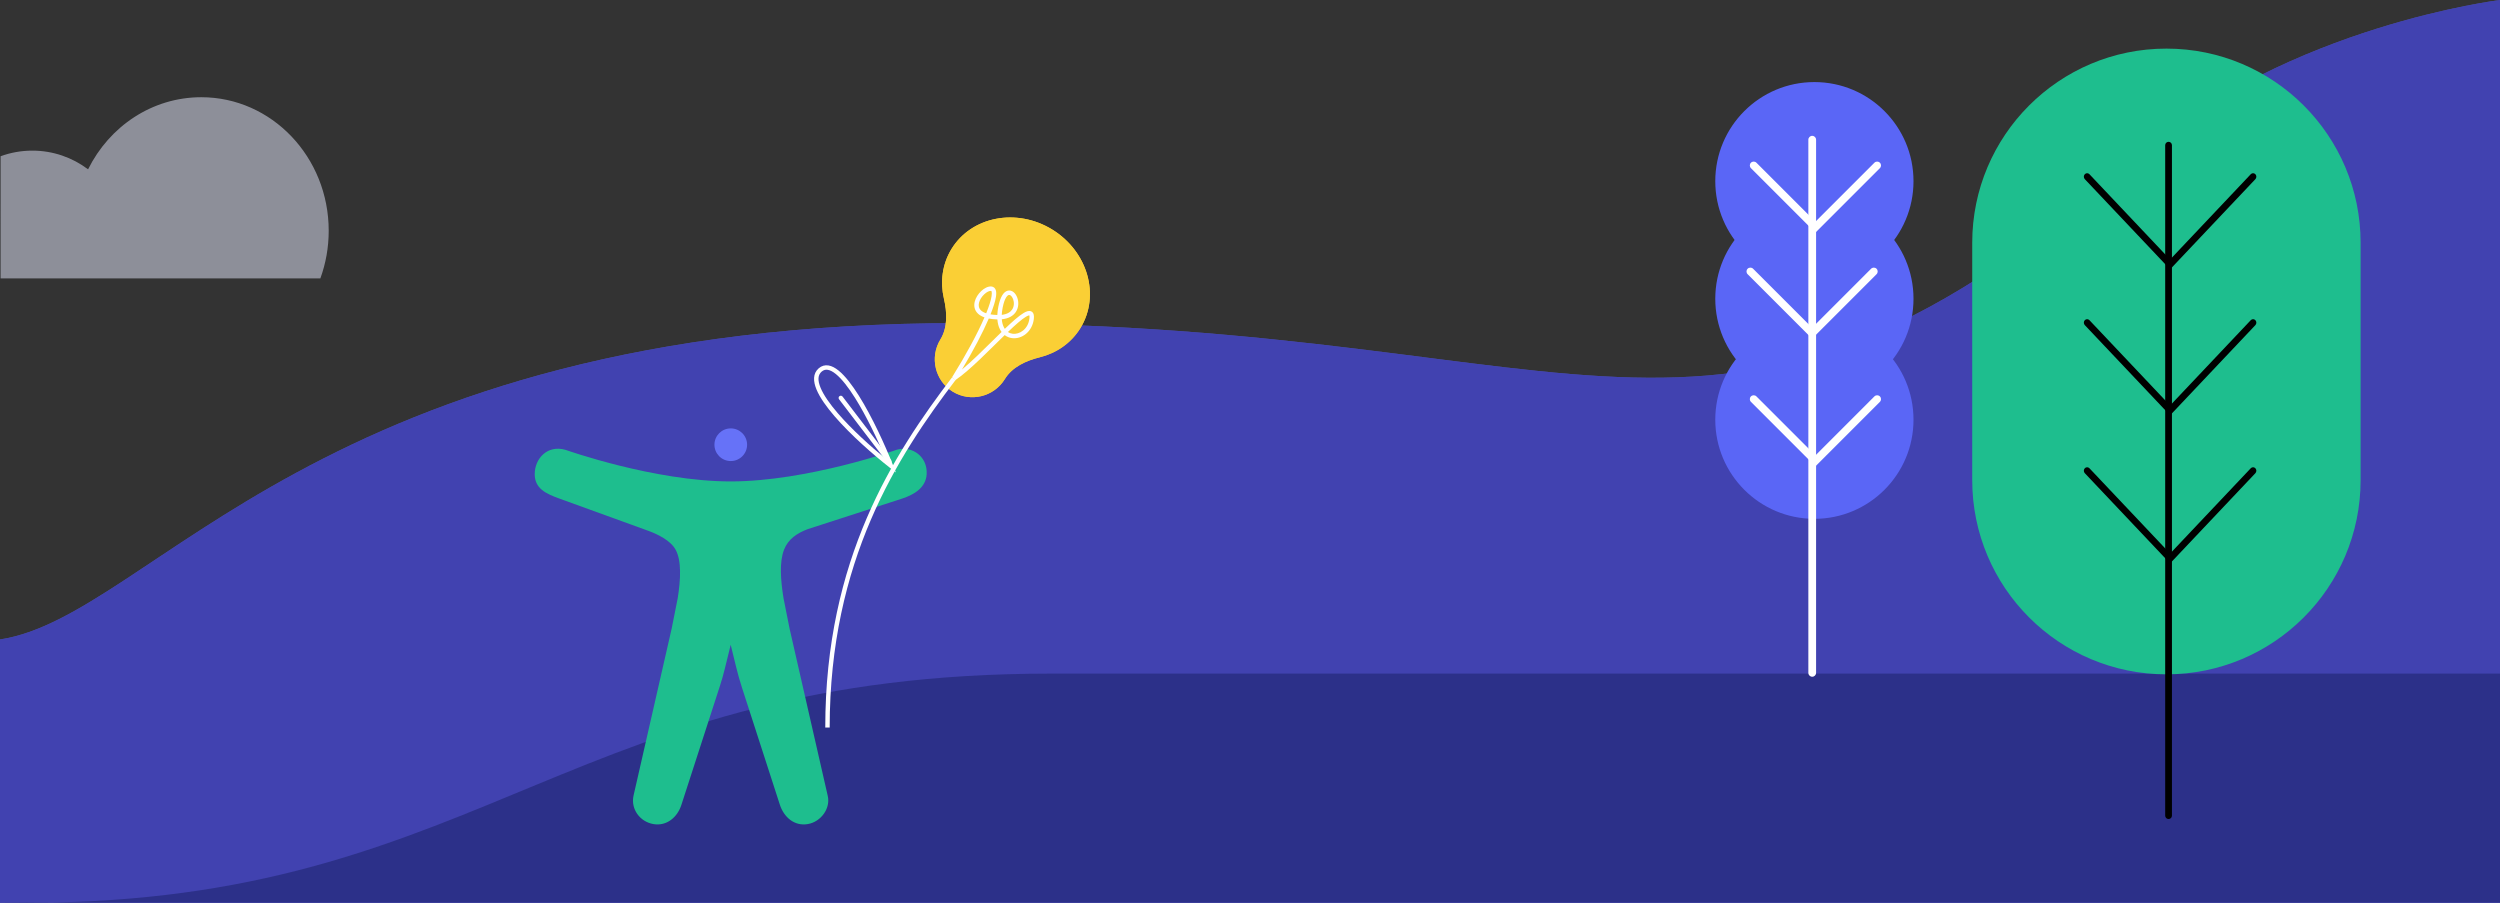 <svg width="360" height="130" viewBox="0 0 360 130" fill="none" xmlns="http://www.w3.org/2000/svg">
<rect x="0" y="0" width="360" height="130" fill="#333333" stroke="none"/>
<path d="M138.399 46.525C45.711 46.525 22.031 88.75 -1.6653e-09 92.083L-2.35102e-09 130L360 130L360 -6.41039e-09C360 -6.41039e-09 329.614 3.734 308.58 22.005C246.889 75.594 231.087 46.525 138.399 46.525Z" fill="#6672F8" fill-opacity="0.5"/>
<path d="M138.399 46.525C45.711 46.525 22.031 88.75 -1.6653e-09 92.083L-2.35102e-09 130L360 130L360 -6.41039e-09C360 -6.41039e-09 329.614 3.734 308.58 22.005C246.889 75.594 231.087 46.525 138.399 46.525Z" fill="#4142B0"/>
<path d="M7.624 129.963C5.162 130.012 2.623 130.013 -5.96125e-10 129.963L7.624 129.963C69.949 128.726 82.986 97 151.248 97L258.662 97L360 97L360 129.963L120.651 129.963L7.624 129.963Z" fill="#1D236B" fill-opacity="0.57"/>
<path fill-rule="evenodd" clip-rule="evenodd" d="M0.086 40.086H46.133C46.909 37.956 47.334 35.645 47.334 33.229C47.334 22.609 39.118 14 28.983 14C21.891 14 15.739 18.215 12.684 24.384C10.431 22.69 7.656 21.691 4.656 21.691C3.053 21.691 1.515 21.976 0.087 22.5C0.087 22.5 0.086 29.659 0.086 35.793C0.086 37.203 0.086 38.667 0.086 40.086Z" fill="#E8EDFF" fill-opacity="0.5"/>
<path d="M275.544 60.439C275.544 68.322 269.154 74.711 261.272 74.711C253.39 74.711 247 68.322 247 60.439C247 52.557 253.39 46.167 261.272 46.167C269.154 46.167 275.544 52.557 275.544 60.439Z" fill="#5A66F6"/>
<path d="M275.544 43.023C275.544 50.905 269.154 57.294 261.272 57.294C253.39 57.294 247 50.905 247 43.023C247 35.14 253.39 28.75 261.272 28.75C269.154 28.75 275.544 35.14 275.544 43.023Z" fill="#5A66F6"/>
<path d="M275.544 26.09C275.544 33.972 269.154 40.362 261.272 40.362C253.39 40.362 247 33.972 247 26.09C247 18.208 253.39 11.818 261.272 11.818C269.154 11.818 275.544 18.208 275.544 26.09Z" fill="#5A66F6"/>
<path fill-rule="evenodd" clip-rule="evenodd" d="M260.959 97.451C260.652 97.451 260.402 97.202 260.402 96.894L260.402 20.117C260.402 19.809 260.652 19.56 260.959 19.56C261.267 19.56 261.516 19.809 261.516 20.117L261.516 96.894C261.516 97.202 261.267 97.451 260.959 97.451Z" fill="white"/>
<path fill-rule="evenodd" clip-rule="evenodd" d="M270.702 23.43C270.92 23.648 270.92 24 270.702 24.218L261.42 33.5L252.137 24.218C251.92 24 251.92 23.648 252.137 23.43C252.355 23.213 252.708 23.213 252.925 23.43L261.42 31.925L269.915 23.43C270.132 23.213 270.485 23.213 270.702 23.43Z" fill="white"/>
<path fill-rule="evenodd" clip-rule="evenodd" d="M270.224 38.699C270.441 38.917 270.441 39.269 270.224 39.487L260.941 48.769L251.659 39.487C251.441 39.269 251.441 38.917 251.659 38.699C251.876 38.482 252.229 38.482 252.447 38.699L260.941 47.194L269.436 38.699C269.654 38.482 270.006 38.482 270.224 38.699Z" fill="white"/>
<path fill-rule="evenodd" clip-rule="evenodd" d="M270.702 57.081C270.92 57.298 270.92 57.651 270.702 57.869L261.42 67.151L252.137 57.869C251.92 57.651 251.92 57.298 252.137 57.081C252.355 56.864 252.708 56.864 252.925 57.081L261.42 65.576L269.915 57.081C270.132 56.864 270.485 56.864 270.702 57.081Z" fill="white"/>
<path d="M105.23 66.392C103.931 66.392 102.879 65.339 102.879 64.04C102.879 62.741 103.931 61.688 105.23 61.688C106.529 61.688 107.582 62.741 107.582 64.04C107.582 65.339 106.529 66.392 105.23 66.392Z" fill="#6672F8"/>
<path d="M112.829 86.152C112.403 83.498 112.212 80.931 112.902 79.157C113.49 77.632 114.769 76.778 116.312 76.196L129.913 71.795C131.677 71.207 133.324 70.222 133.44 68.276C133.587 65.778 131.383 64.161 129.178 64.749C129.178 64.749 116.243 69.326 105.22 69.326C94.196 69.326 81.408 64.769 81.408 64.769C78.763 64.034 76.999 66.092 76.999 68.266C76.999 70.355 78.616 71.09 80.526 71.785L93.461 76.475C94.637 76.916 96.548 77.798 97.282 79.147C98.164 80.727 98.017 83.487 97.591 86.142L96.724 90.497L91.225 114.588C90.814 116.52 92.151 118.327 94.077 118.665C96.002 119.003 97.576 117.689 98.147 115.819L103.667 98.78C103.933 97.962 104.168 97.136 104.373 96.3L105.22 92.849L105.999 96.031C106.246 97.045 106.53 98.049 106.851 99.041L112.275 115.805C112.863 117.693 114.406 119.002 116.331 118.665C118.257 118.328 119.624 116.373 119.192 114.588L113.696 90.507L112.829 86.152Z" fill="#1EBE8E"/>
<path fill-rule="evenodd" clip-rule="evenodd" d="M135.417 48.887C136.481 47.151 136.384 44.976 135.923 42.994C135.362 40.58 135.68 38.035 137.019 35.849C139.893 31.16 146.38 29.905 151.508 33.047C156.636 36.189 158.463 42.538 155.59 47.228C154.251 49.413 152.128 50.852 149.724 51.449C147.748 51.939 145.766 52.84 144.703 54.576C143.132 57.14 139.764 57.971 137.2 56.4C134.636 54.828 133.846 51.451 135.417 48.887Z" fill="#FACF35"/>
<path fill-rule="evenodd" clip-rule="evenodd" d="M136.543 42.85C136.017 40.585 136.318 38.213 137.563 36.182C140.225 31.837 146.3 30.603 151.175 33.59C156.05 36.577 157.709 42.55 155.047 46.895C153.803 48.925 151.827 50.271 149.57 50.831C147.544 51.333 145.356 52.291 144.16 54.243C142.77 56.511 139.793 57.241 137.533 55.856C135.272 54.471 134.571 51.488 135.961 49.22C137.157 47.267 137.016 44.884 136.543 42.85ZM135.923 42.994C136.384 44.976 136.481 47.151 135.417 48.887C133.846 51.451 134.636 54.828 137.2 56.4C139.764 57.971 143.132 57.14 144.703 54.576C145.766 52.84 147.748 51.939 149.724 51.449C152.128 50.852 154.251 49.413 155.59 47.228C158.463 42.538 156.636 36.189 151.508 33.047C146.38 29.905 139.893 31.16 137.019 35.849C135.68 38.035 135.362 40.58 135.923 42.994Z" fill="#FACF35"/>
<path fill-rule="evenodd" clip-rule="evenodd" d="M144.303 42.557C144.086 42.927 143.902 43.45 143.763 44.15C143.677 44.584 143.628 44.987 143.613 45.359C143.61 45.359 143.606 45.359 143.603 45.359C143.235 45.347 142.914 45.315 142.636 45.268C143.045 44.253 143.318 43.39 143.417 42.744C143.472 42.384 143.48 42.052 143.398 41.791C143.356 41.656 143.285 41.525 143.171 41.424C143.054 41.321 142.912 41.267 142.761 41.254C142.261 41.21 141.721 41.516 141.306 41.902C140.878 42.301 140.505 42.854 140.361 43.438C140.214 44.035 140.306 44.683 140.848 45.182C141.079 45.395 141.382 45.57 141.764 45.704C140.761 48.024 139.115 51.09 137.098 54.32L137.546 54.753C138.611 54.042 139.874 52.916 141.151 51.7C141.878 51.008 142.622 50.274 143.341 49.565C143.8 49.113 144.248 48.671 144.675 48.257C144.984 48.493 145.34 48.636 145.714 48.688C147.11 48.881 148.649 47.799 148.87 45.94C148.899 45.699 148.899 45.481 148.853 45.299C148.805 45.111 148.7 44.933 148.503 44.839C148.319 44.752 148.12 44.77 147.951 44.817C147.779 44.864 147.596 44.953 147.408 45.065C146.716 45.478 145.757 46.335 144.691 47.355C144.64 47.28 144.591 47.198 144.547 47.109C144.401 46.814 144.296 46.439 144.259 45.976C145.245 45.879 145.901 45.486 146.274 44.931C146.717 44.273 146.708 43.462 146.485 42.855C146.373 42.55 146.198 42.273 145.971 42.083C145.741 41.889 145.437 41.775 145.107 41.859C144.788 41.94 144.519 42.19 144.303 42.557ZM144.251 45.337C145.059 45.246 145.51 44.927 145.746 44.575C146.049 44.124 146.057 43.536 145.887 43.075C145.803 42.846 145.683 42.672 145.562 42.571C145.444 42.472 145.346 42.455 145.265 42.476C145.173 42.499 145.022 42.591 144.853 42.88C144.685 43.166 144.519 43.613 144.388 44.274C144.311 44.662 144.267 45.016 144.251 45.337ZM143.622 45.997C143.662 46.543 143.785 47.008 143.977 47.392C144.051 47.542 144.135 47.679 144.228 47.802C143.792 48.226 143.342 48.67 142.884 49.122C142.172 49.824 141.44 50.545 140.712 51.239C139.954 51.96 139.213 52.638 138.523 53.212C140.173 50.462 141.52 47.889 142.386 45.87C142.737 45.938 143.134 45.981 143.583 45.996C143.596 45.996 143.609 45.997 143.622 45.997ZM145.141 47.807C146.208 46.785 147.114 45.982 147.734 45.612C147.898 45.515 148.026 45.457 148.121 45.431C148.176 45.416 148.207 45.414 148.222 45.415C148.225 45.423 148.23 45.435 148.235 45.455C148.254 45.529 148.262 45.658 148.237 45.865C148.055 47.401 146.814 48.197 145.801 48.057C145.569 48.025 145.344 47.944 145.141 47.807ZM148.215 45.404C148.215 45.404 148.216 45.405 148.218 45.407C148.216 45.405 148.216 45.404 148.215 45.404ZM142.011 45.115C141.68 45.004 141.443 44.863 141.28 44.713C140.946 44.406 140.875 44.015 140.979 43.59C141.087 43.152 141.381 42.702 141.74 42.369C142.111 42.023 142.477 41.868 142.706 41.888C142.737 41.891 142.746 41.899 142.749 41.901L142.749 41.902C142.755 41.907 142.773 41.926 142.791 41.981C142.828 42.102 142.838 42.317 142.787 42.647C142.697 43.239 142.432 44.08 142.011 45.115Z" fill="white"/>
<path fill-rule="evenodd" clip-rule="evenodd" d="M127.522 66.043C125.362 64.279 122.671 61.853 120.672 59.538C119.517 58.2 118.611 56.92 118.164 55.841C117.712 54.75 117.771 53.991 118.31 53.519C118.589 53.275 118.88 53.201 119.198 53.253C119.534 53.307 119.923 53.505 120.357 53.857C121.226 54.562 122.18 55.797 123.134 57.315C124.792 59.953 126.401 63.359 127.522 66.043ZM119.3 52.624C118.793 52.542 118.311 52.672 117.89 53.04C117.031 53.792 117.093 54.92 117.575 56.084C118.062 57.26 119.021 58.601 120.19 59.955C122.534 62.668 125.795 65.515 128.083 67.308L129.01 68.034L128.575 66.939C127.458 64.124 125.604 60.048 123.673 56.976C122.71 55.445 121.712 54.135 120.758 53.362C120.281 52.976 119.791 52.703 119.3 52.624Z" fill="white"/>
<path fill-rule="evenodd" clip-rule="evenodd" d="M128.259 66.702C128.398 66.595 128.425 66.395 128.318 66.256L121.33 57.108C121.223 56.968 121.023 56.941 120.883 57.048C120.744 57.155 120.717 57.355 120.824 57.495L127.812 66.642C127.919 66.782 128.119 66.809 128.259 66.702Z" fill="white"/>
<path fill-rule="evenodd" clip-rule="evenodd" d="M119.475 104.76C119.475 80.722 129.242 65.71 137.602 54.723L137.095 54.337C128.699 65.371 118.838 80.519 118.838 104.76L119.475 104.76Z" fill="white"/>
<path d="M284 34.964C284 19.52 296.52 7 311.964 7C327.408 7 339.928 19.52 339.928 34.964V69.139C339.928 84.583 327.408 97.103 311.964 97.103C296.52 97.103 284 84.583 284 69.139V34.964Z" fill="#1EBE8E"/>
<path fill-rule="evenodd" clip-rule="evenodd" d="M312.274 117.941C312.005 117.941 311.787 117.723 311.787 117.455L311.787 20.907C311.787 20.638 312.005 20.42 312.274 20.42C312.542 20.42 312.76 20.638 312.76 20.907L312.76 117.455C312.76 117.723 312.542 117.941 312.274 117.941Z" fill="black"/>
<path fill-rule="evenodd" clip-rule="evenodd" d="M324.777 25.089C324.961 25.284 324.961 25.601 324.777 25.796L312.494 38.786L300.211 25.796C300.027 25.601 300.027 25.284 300.211 25.089C300.396 24.893 300.695 24.893 300.88 25.089L312.494 37.372L324.108 25.089C324.293 24.893 324.592 24.893 324.777 25.089Z" fill="black"/>
<path fill-rule="evenodd" clip-rule="evenodd" d="M324.777 46.108C324.961 46.303 324.961 46.62 324.777 46.815L312.494 59.806L300.211 46.815C300.027 46.62 300.027 46.303 300.211 46.108C300.396 45.913 300.695 45.913 300.88 46.108L312.494 58.391L324.108 46.108C324.293 45.913 324.592 45.913 324.777 46.108Z" fill="black"/>
<path fill-rule="evenodd" clip-rule="evenodd" d="M324.777 67.43C324.961 67.625 324.961 67.942 324.777 68.137L312.494 81.128L300.211 68.137C300.027 67.942 300.027 67.625 300.211 67.43C300.396 67.235 300.695 67.235 300.88 67.43L312.494 79.713L324.108 67.43C324.293 67.235 324.592 67.235 324.777 67.43Z" fill="black"/>
</svg>
